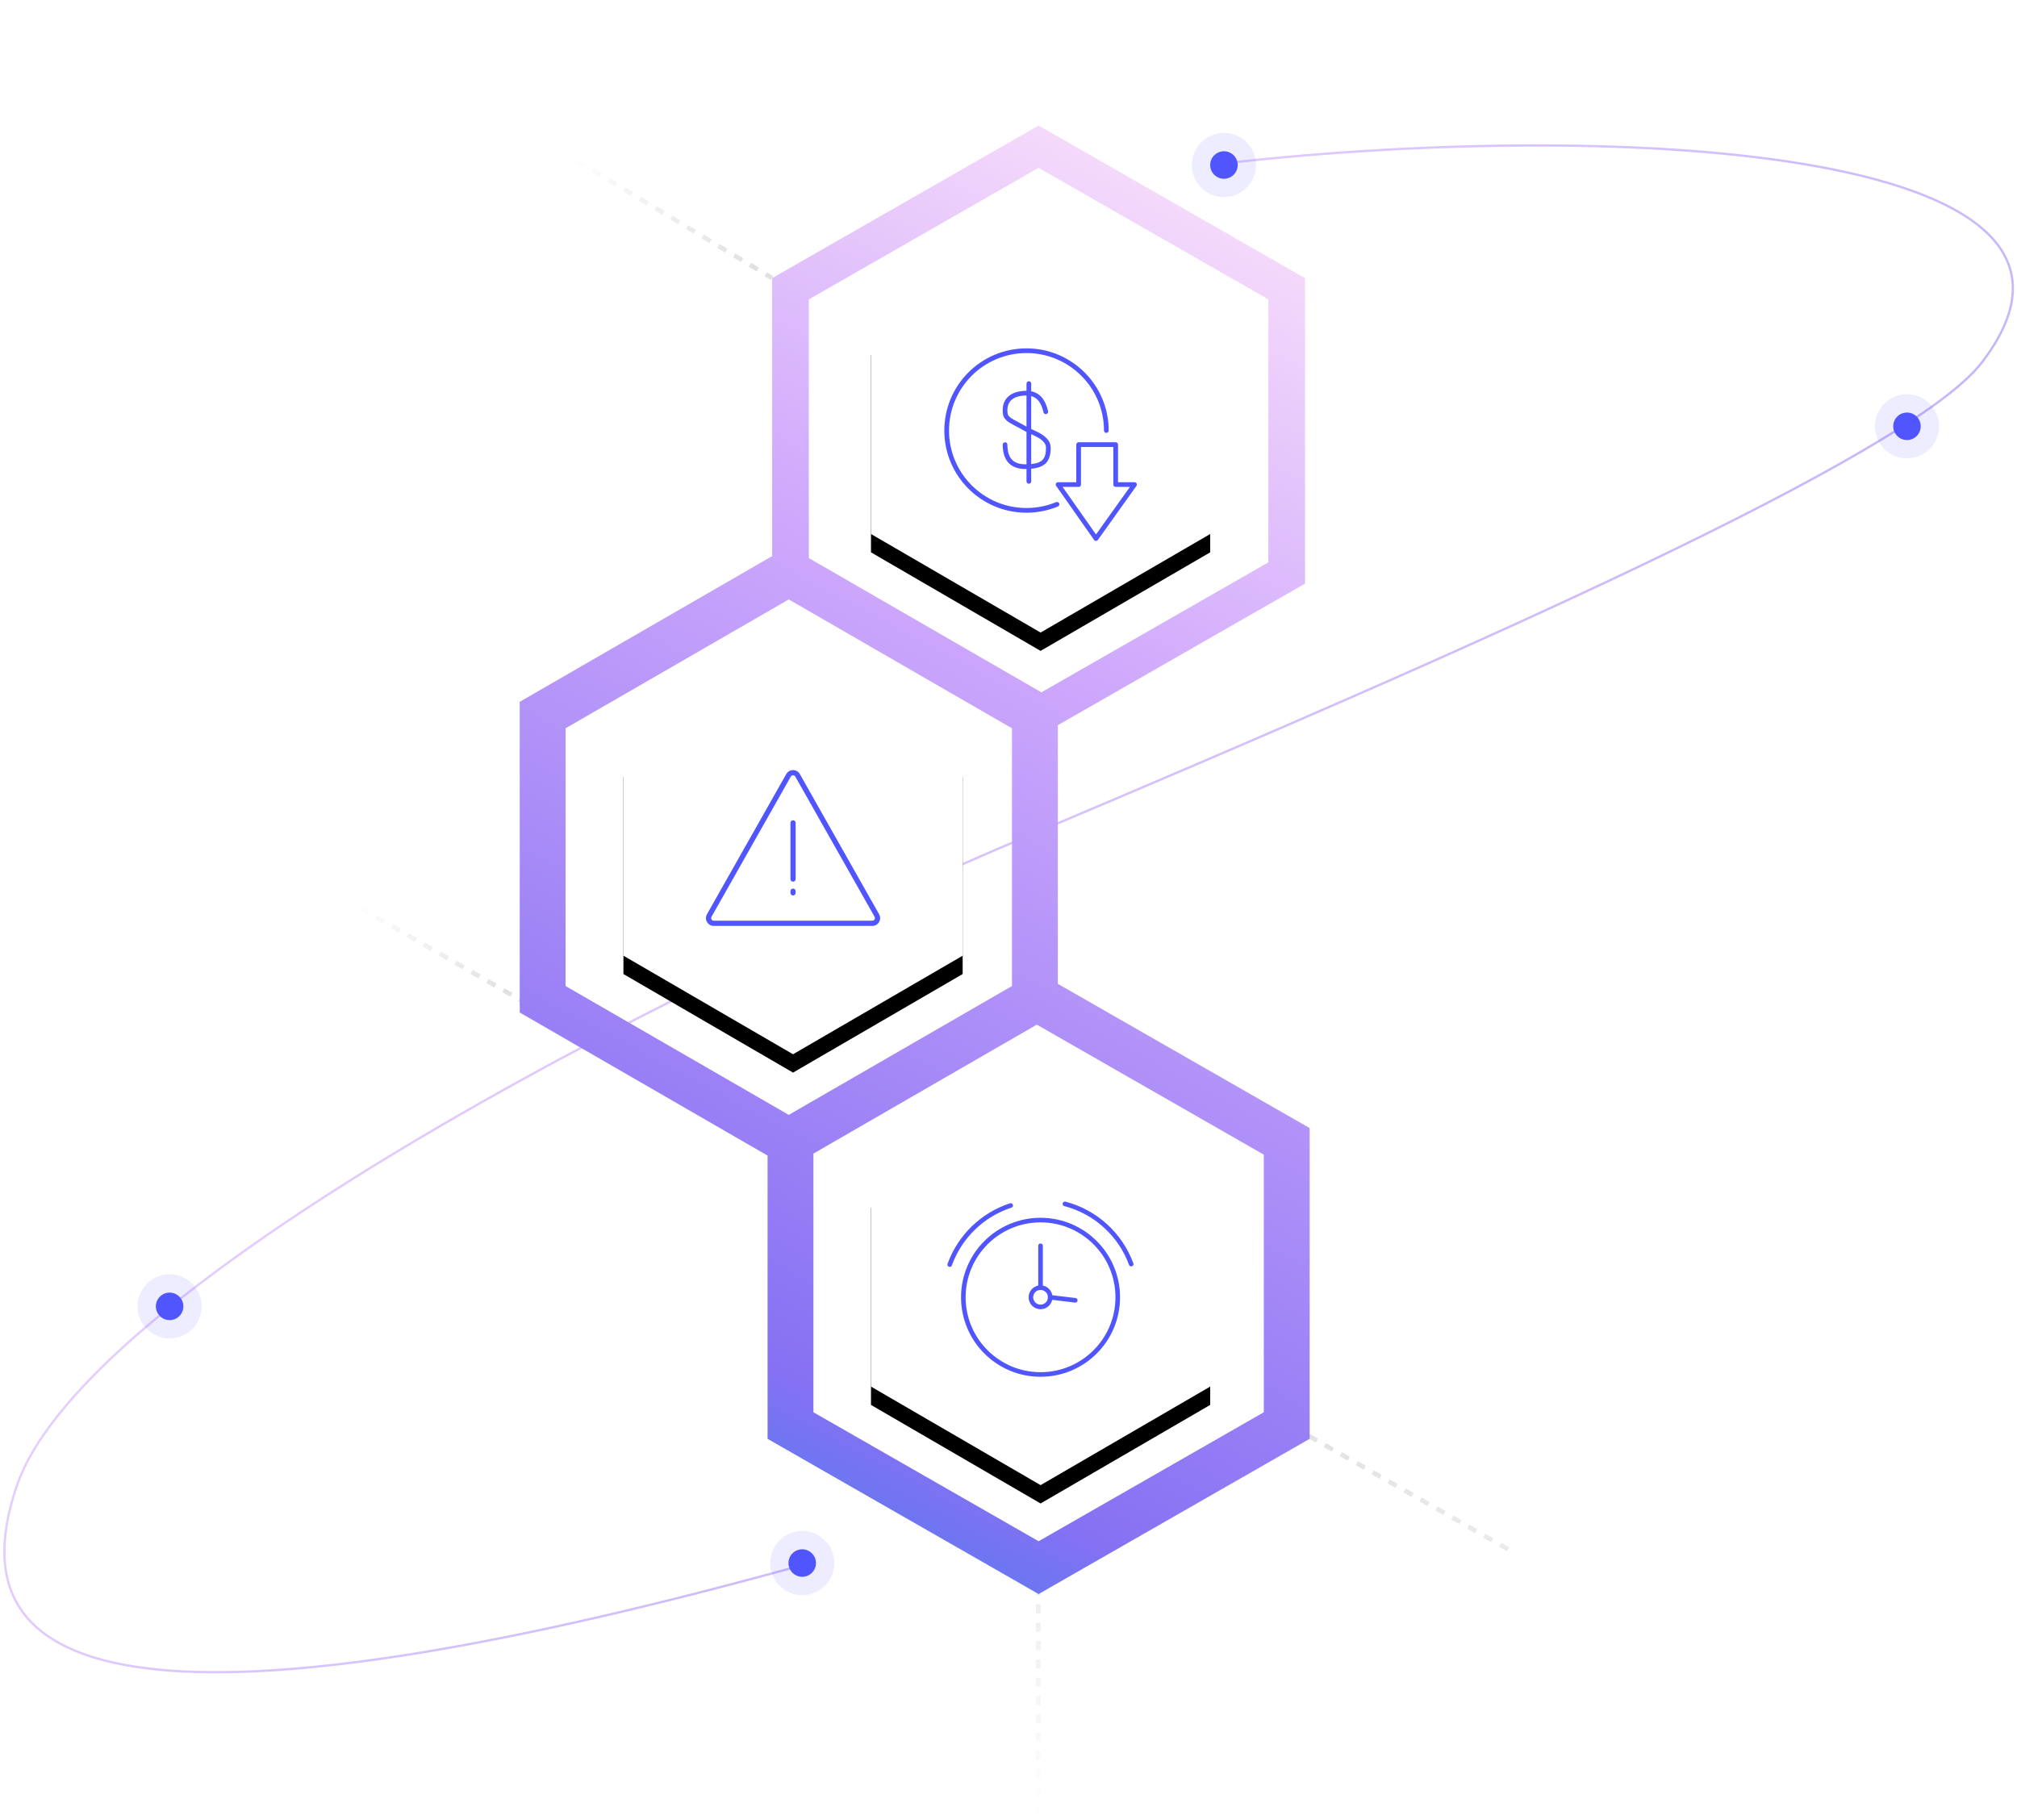 <svg xmlns="http://www.w3.org/2000/svg" xmlns:xlink="http://www.w3.org/1999/xlink" width="440" height="397" viewBox="0 0 440 397">
  <defs>
    <linearGradient id="img-automated-integration-testing-a" x1="100%" x2="0%" y1="68.021%" y2="35.319%">
      <stop offset="0%" stop-color="#E3E0E0"/>
      <stop offset="100%" stop-color="#FFF"/>
    </linearGradient>
    <linearGradient id="img-automated-integration-testing-b" x1="50%" x2="50%" y1="0%" y2="100%">
      <stop offset="0%" stop-color="#FFF"/>
      <stop offset="100%" stop-color="#E3E0E0"/>
    </linearGradient>
    <linearGradient id="img-automated-integration-testing-c" x1="50%" x2="50%" y1="0%" y2="100%">
      <stop offset="0%" stop-color="#E3E0E0"/>
      <stop offset="100%" stop-color="#FFF"/>
    </linearGradient>
    <linearGradient id="img-automated-integration-testing-d" x1="100%" x2="23.944%" y1="66.478%" y2="41.45%">
      <stop offset="0%" stop-color="#E3E0E0"/>
      <stop offset="100%" stop-color="#FFF"/>
    </linearGradient>
    <linearGradient id="img-automated-integration-testing-e" x1="108.096%" x2="0%" y1="83.924%" y2="21.102%">
      <stop offset="0%" stop-color="#1E85E9"/>
      <stop offset="20.276%" stop-color="#8671F3"/>
      <stop offset="70.727%" stop-color="#CFA9FC"/>
      <stop offset="100%" stop-color="#F4D9FB"/>
    </linearGradient>
    <linearGradient id="img-automated-integration-testing-f" x1="66.808%" x2="35.534%" y1="108.696%" y2="0%">
      <stop offset="0%" stop-color="#1E85E9"/>
      <stop offset="20.276%" stop-color="#8671F3"/>
      <stop offset="70.727%" stop-color="#CFA9FC"/>
      <stop offset="100%" stop-color="#F4D9FB"/>
    </linearGradient>
    <polygon id="img-automated-integration-testing-h" points="173 144 210 165.5 210 208.499 173 230 136 208.499 136 165.5"/>
    <filter id="img-automated-integration-testing-g" width="150%" height="141.6%" x="-25%" y="-16.1%" filterUnits="objectBoundingBox">
      <feMorphology in="SourceAlpha" radius="2" result="shadowSpreadOuter1"/>
      <feOffset dy="4" in="shadowSpreadOuter1" result="shadowOffsetOuter1"/>
      <feGaussianBlur in="shadowOffsetOuter1" result="shadowBlurOuter1" stdDeviation="7.5"/>
      <feColorMatrix in="shadowBlurOuter1" values="0 0 0 0 0.042   0 0 0 0 0.042   0 0 0 0 0.042  0 0 0 0.1 0"/>
    </filter>
    <polygon id="img-automated-integration-testing-j" points="227 52 264 73.501 264 116.499 227 138 190 116.499 190 73.501"/>
    <filter id="img-automated-integration-testing-i" width="150%" height="141.6%" x="-25%" y="-16.1%" filterUnits="objectBoundingBox">
      <feMorphology in="SourceAlpha" radius="2" result="shadowSpreadOuter1"/>
      <feOffset dy="4" in="shadowSpreadOuter1" result="shadowOffsetOuter1"/>
      <feGaussianBlur in="shadowOffsetOuter1" result="shadowBlurOuter1" stdDeviation="7.5"/>
      <feColorMatrix in="shadowBlurOuter1" values="0 0 0 0 0.042   0 0 0 0 0.042   0 0 0 0 0.042  0 0 0 0.1 0"/>
    </filter>
    <polygon id="img-automated-integration-testing-l" points="227 238 264 259.501 264 302.499 227 324 190 302.499 190 259.501"/>
    <filter id="img-automated-integration-testing-k" width="150%" height="141.6%" x="-25%" y="-16.1%" filterUnits="objectBoundingBox">
      <feMorphology in="SourceAlpha" radius="2" result="shadowSpreadOuter1"/>
      <feOffset dy="4" in="shadowSpreadOuter1" result="shadowOffsetOuter1"/>
      <feGaussianBlur in="shadowOffsetOuter1" result="shadowBlurOuter1" stdDeviation="7.5"/>
      <feColorMatrix in="shadowBlurOuter1" values="0 0 0 0 0.042   0 0 0 0 0.042   0 0 0 0 0.042  0 0 0 0.1 0"/>
    </filter>
  </defs>
  <g fill="none" fill-rule="evenodd">
    <line x1="119" x2="168.44" y1="31" y2="60.681" stroke="url(#img-automated-integration-testing-a)" stroke-dasharray="2"/>
    <line x1="227" x2="227" y1="29" stroke="url(#img-automated-integration-testing-b)" stroke-dasharray="2"/>
    <path stroke="url(#img-automated-integration-testing-c)" stroke-dasharray="2" d="M328.5,338 L328.5,397 M226,338 L277,309" transform="matrix(-1 0 0 1 555 0)"/>
    <line x1="115" x2="61" y1="219" y2="188" stroke="url(#img-automated-integration-testing-d)" stroke-dasharray="2"/>
    <path stroke="url(#img-automated-integration-testing-e)" stroke-width=".5" d="M264,36 C347.5,26 469.008,31 432.395,79 C416.785,99.464 319.418,142.152 227.151,181.137 C120.668,226.128 17.014,285.424 3.724,324 C-12.812,372.001 44.824,377.668 176.632,341" opacity=".598"/>
    <g fill="#5055FE" transform="translate(409 86)">
      <circle cx="7" cy="7" r="7" opacity=".103"/>
      <circle cx="7" cy="7" r="3"/>
    </g>
    <g fill="#5055FE" transform="translate(30 278)">
      <circle cx="7" cy="7" r="7" opacity=".103"/>
      <circle cx="7" cy="7" r="3"/>
    </g>
    <g fill="#5055FE" transform="translate(168 334)">
      <circle cx="7" cy="7" r="7" opacity=".103"/>
      <circle cx="7" cy="7" r="3"/>
    </g>
    <path fill="url(#img-automated-integration-testing-f)" fill-rule="nonzero" d="M172.5,27.39 L230.627,60.681 L230.626,121.32 L285.694,153.113 L285.694,220.887 L231.626,252.102 L231.627,313.898 L172.5,347.762 L113.373,313.898 L113.373,246.102 L168.306,214.638 L168.306,158.207 L114.373,127.319 L114.373,60.681 L172.5,27.39 Z M172.894,223.535 L123.373,251.898 L123.373,308.101 L172.5,336.238 L221.626,308.101 L221.626,251.671 L172.894,223.535 Z M227,130.773 L178.306,158.887 L178.306,215.112 L227,243.226 L275.693,215.112 L275.693,158.887 L227,130.773 Z M172.5,36.609 L122.373,65.319 L122.373,122.68 L171.892,151.042 L222.626,121.751 L222.626,65.319 L172.5,36.609 Z" transform="matrix(-1 0 0 1 399.067 0)"/>
    <use fill="#000" filter="url(#img-automated-integration-testing-g)" xlink:href="#img-automated-integration-testing-h"/>
    <use fill="#FFF" xlink:href="#img-automated-integration-testing-h"/>
    <use fill="#000" filter="url(#img-automated-integration-testing-i)" xlink:href="#img-automated-integration-testing-j"/>
    <use fill="#FFF" xlink:href="#img-automated-integration-testing-j"/>
    <use fill="#000" filter="url(#img-automated-integration-testing-k)" xlink:href="#img-automated-integration-testing-l"/>
    <use fill="#FFF" xlink:href="#img-automated-integration-testing-l"/>
    <g fill="#5055FE" transform="translate(260 29)">
      <circle cx="7" cy="7" r="7" opacity=".103"/>
      <circle cx="7" cy="7" r="3"/>
    </g>
    <path fill="#5055FE" fill-rule="nonzero" d="M243.381 96.488C243.664 96.488 243.893 96.717 243.893 97L243.893 97 243.892 105.2 247.488 105.201C247.875 105.201 248.111 105.607 247.949 105.936L247.949 105.936 247.905 106.011 239.501 117.785C239.296 118.073 238.868 118.071 238.665 117.782L238.665 117.782 230.401 106.007C230.163 105.668 230.406 105.201 230.82 105.201L230.82 105.201 234.787 105.2 234.787 97C234.787 96.749 234.969 96.539 235.208 96.496L235.208 96.496 235.3 96.488zM242.868 97.512L235.812 97.512 235.812 105.713C235.812 105.965 235.631 106.174 235.392 106.217L235.392 106.217 235.3 106.225 231.804 106.225 239.087 116.601 246.493 106.225 243.381 106.225C243.129 106.225 242.92 106.044 242.877 105.805L242.877 105.805 242.869 105.713 242.868 97.512zM223.927 76C233.828 76 241.854 84.026 241.854 93.927 241.854 94.21 241.624 94.439 241.341 94.439 241.059 94.439 240.829 94.21 240.829 93.927 240.829 84.592 233.262 77.024 223.927 77.024 214.592 77.024 207.024 84.592 207.024 93.927 207.024 103.262 214.592 110.829 223.927 110.829 226.173 110.829 228.358 110.391 230.388 109.55 230.65 109.442 230.949 109.566 231.058 109.828 231.166 110.089 231.042 110.389 230.78 110.497 228.626 111.389 226.308 111.854 223.927 111.854 214.026 111.854 206 103.828 206 93.927 206 84.026 214.026 76 223.927 76zM224.439 83.171C224.69 83.171 224.9 83.352 224.943 83.591L224.951 83.683 224.952 85.358C226.842 85.739 228.085 87.227 228.636 89.729 228.696 90.005 228.522 90.279 228.246 90.339 227.969 90.4 227.696 90.226 227.635 89.949 227.19 87.928 226.308 86.775 224.952 86.411L224.951 93.598 225.73 93.953C226.097 94.124 226.474 94.304 226.701 94.429 228.276 95.29 229.204 96.313 229.204 97.683 229.204 100.501 228.121 101.975 224.952 102.263L224.951 105.02C224.951 105.303 224.722 105.532 224.439 105.532 224.188 105.532 223.978 105.351 223.935 105.112L223.927 105.02 223.927 102.314C223.85 102.315 223.772 102.316 223.692 102.316 220.438 102.316 218.737 100.477 218.737 97 218.737 96.717 218.966 96.488 219.249 96.488 219.532 96.488 219.761 96.717 219.761 97 219.761 99.928 221.022 101.292 223.692 101.292L223.926 101.289 223.926 94.232 221.15 92.736C219.843 92.019 219.747 91.918 219.456 91.601L219.362 91.499C218.865 90.967 218.737 90.463 218.737 89.451 218.737 86.884 220.587 85.261 223.927 85.261L223.927 83.683C223.927 83.4 224.156 83.171 224.439 83.171zM224.951 94.723L224.952 101.24C227.481 101.006 228.18 99.957 228.18 97.683 228.18 96.788 227.489 96.028 226.209 95.327L225.997 95.217C225.708 95.072 225.304 94.884 224.951 94.723zM223.927 86.285C221.125 86.285 219.761 87.481 219.761 89.451L219.768 89.8C219.788 90.267 219.86 90.501 220.044 90.725L220.282 90.98C220.569 91.261 220.97 91.483 223.926 93.07L223.927 86.285 223.927 86.285zM171.523 168.863C171.985 168.045 173.021 167.758 173.837 168.221 174.104 168.373 174.326 168.595 174.477 168.863L174.477 168.863 191.779 199.459C192.241 200.277 191.955 201.316 191.139 201.779 190.884 201.924 190.595 202 190.302 202L190.302 202 155.698 202C154.76 202 154 201.238 154 200.298 154 200.004 154.076 199.715 154.221 199.459L154.221 199.459zM173.186 169.166C172.933 169.077 172.644 169.18 172.507 169.422L172.507 169.422 155.206 200.019C155.157 200.104 155.132 200.2 155.132 200.298 155.132 200.612 155.385 200.866 155.698 200.866L155.698 200.866 190.302 200.866C190.399 200.866 190.496 200.84 190.581 200.792 190.853 200.637 190.948 200.291 190.794 200.019L190.794 200.019 173.492 169.422C173.442 169.333 173.368 169.259 173.279 169.208L173.279 169.208zM173 193.855C173.278 193.855 173.509 194.056 173.557 194.32L173.566 194.422 173.566 194.791C173.566 195.104 173.312 195.358 173 195.358 172.722 195.358 172.491 195.157 172.443 194.892L172.434 194.791 172.434 194.422C172.434 194.109 172.687 193.855 173 193.855zM173 178.951C173.278 178.951 173.509 179.152 173.557 179.416L173.566 179.518 173.566 191.782C173.566 192.095 173.312 192.349 173 192.349 172.722 192.349 172.491 192.149 172.443 191.884L172.434 191.782 172.434 179.518C172.434 179.205 172.687 178.951 173 178.951z"/>
    <g stroke="#5055FE" transform="translate(207.176 262.642)">
      <circle cx="19.815" cy="20.376" r="16.842"/>
      <circle cx="19.815" cy="20.376" r="2.105"/>
      <path stroke-linecap="round" d="M13.306,0.349 C7.123,2.357 2.194,7.15 0,13.247 M39.59,13.137 C37.235,6.705 31.831,1.743 25.128,-4.54747351e-13"/>
      <line x1="19.815" x2="19.815" y1="18.271" y2="9.139" stroke-linecap="round"/>
      <line x1="21.92" x2="27.389" y1="20.376" y2="21.035" stroke-linecap="round"/>
    </g>
  </g>
</svg>
